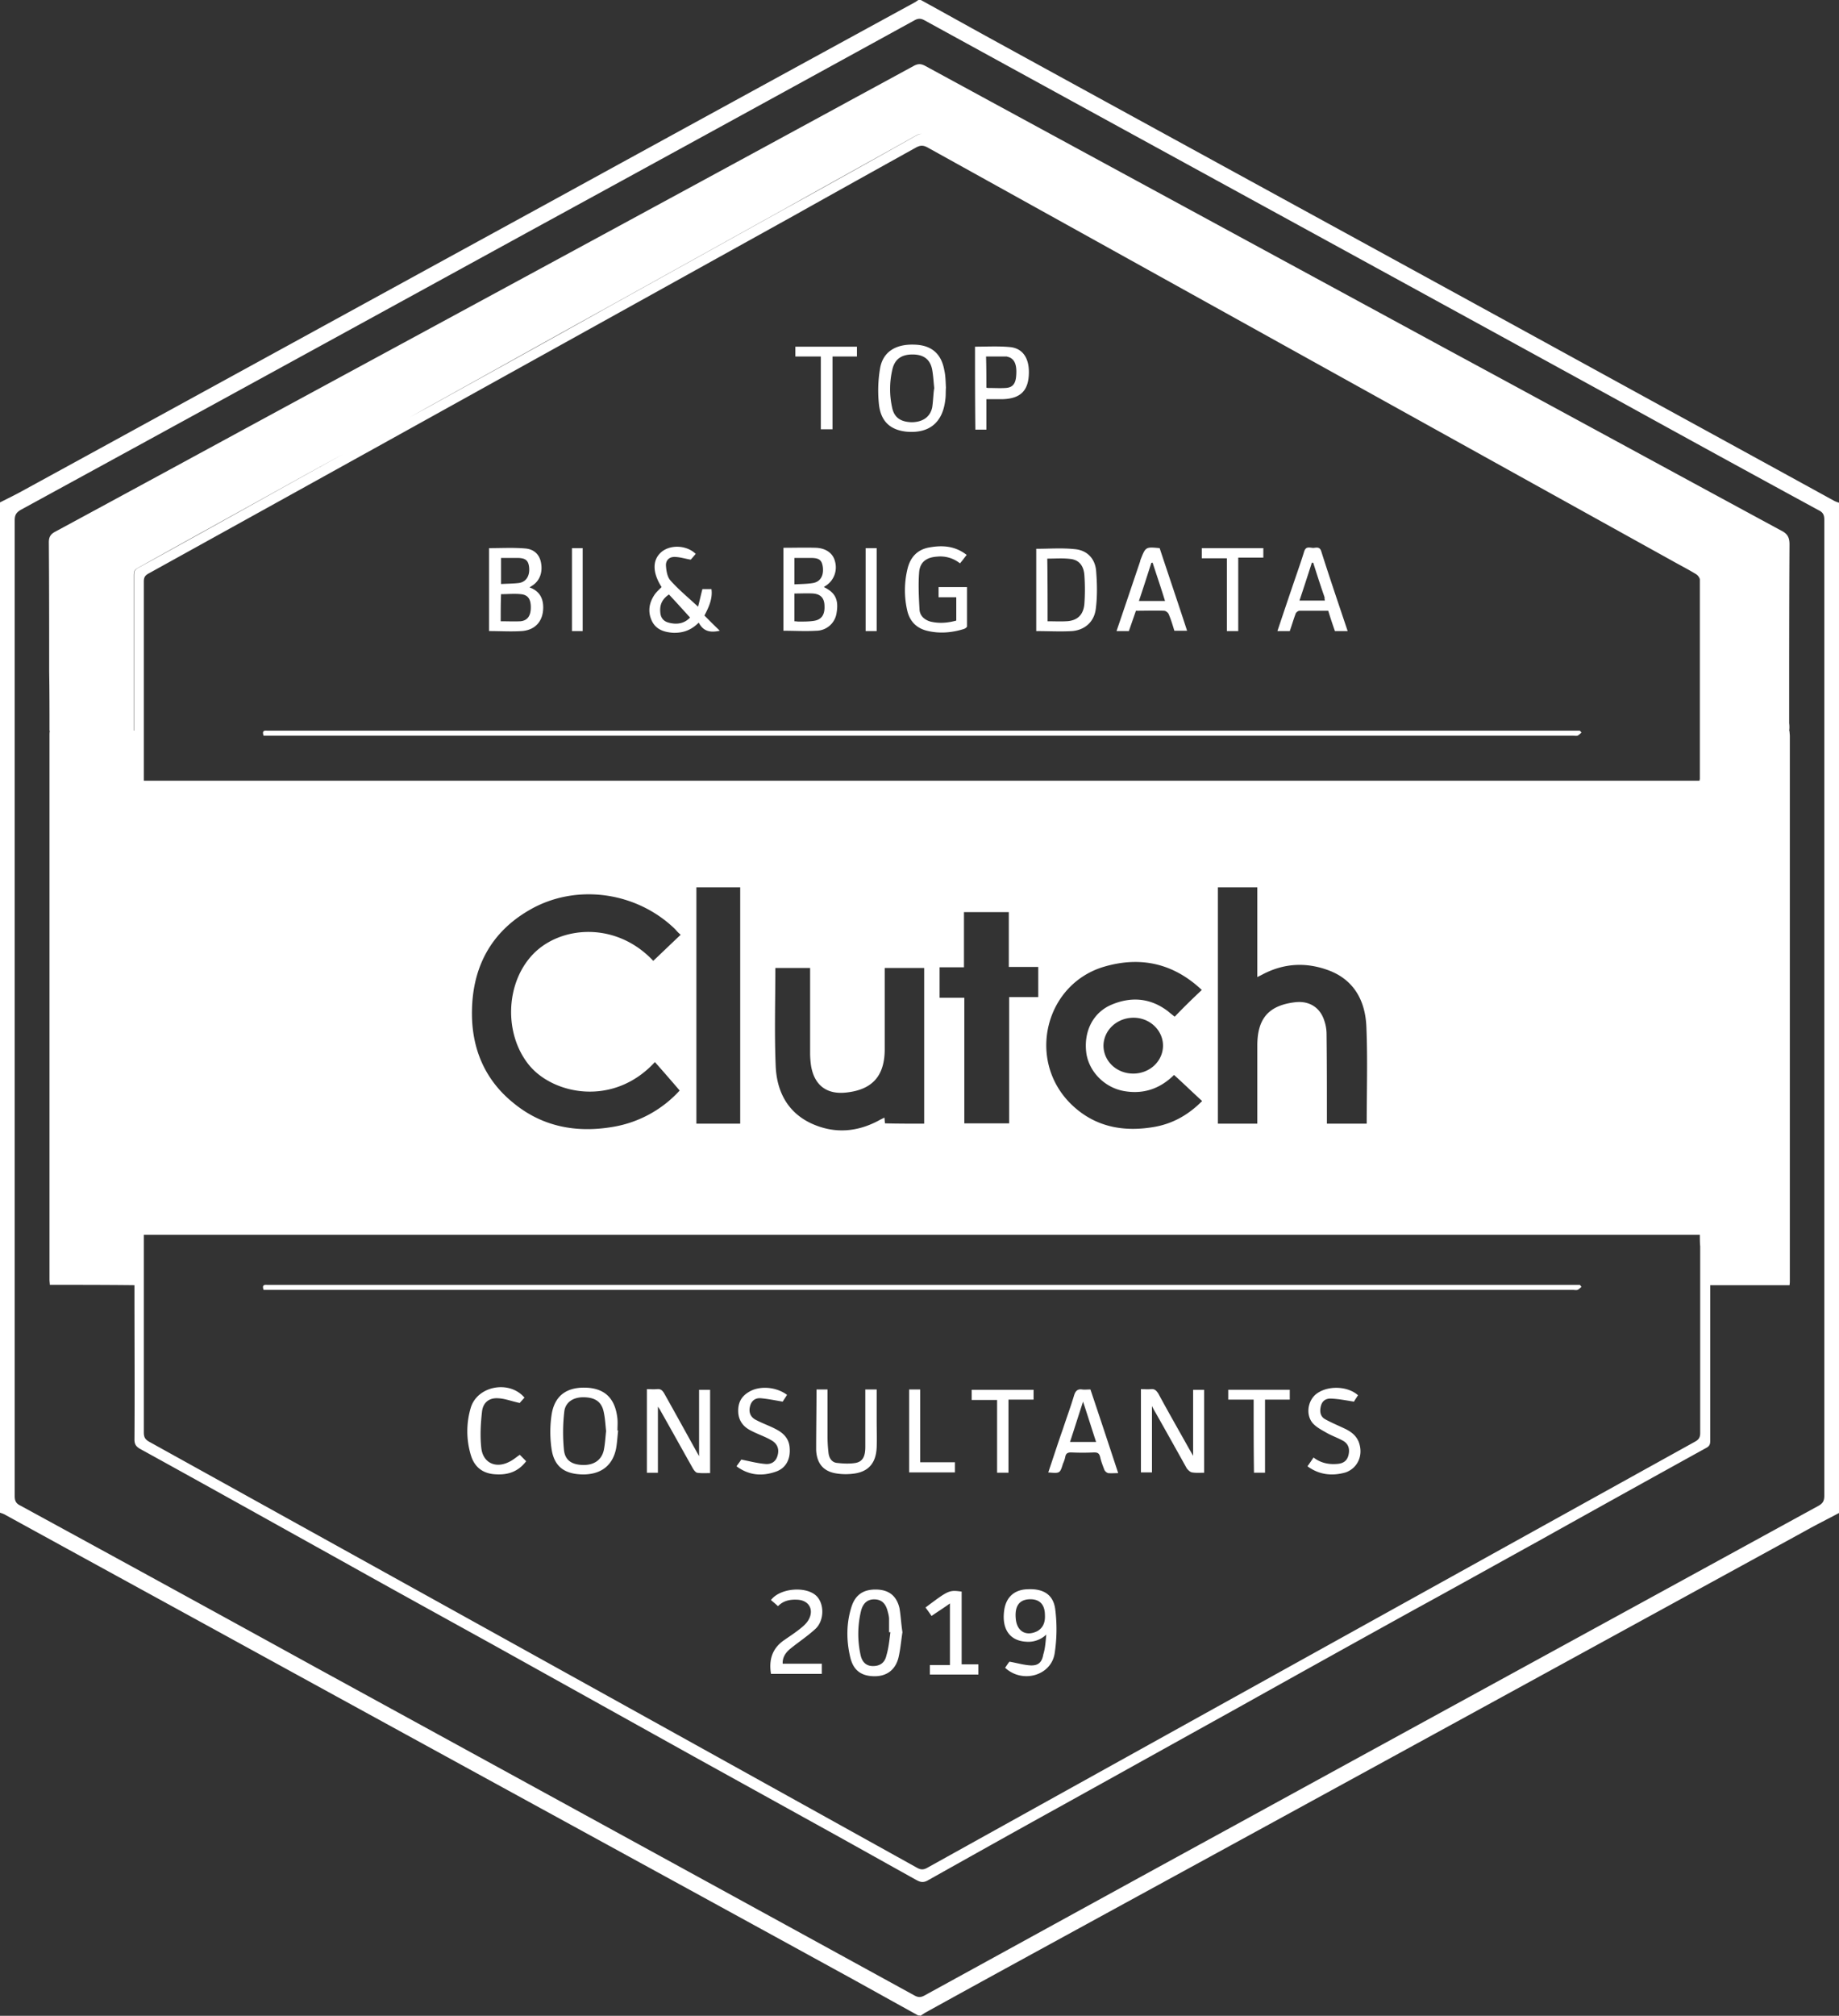 <svg xmlns="http://www.w3.org/2000/svg" xmlns:xlink="http://www.w3.org/1999/xlink" width="73" height="80"><rect width="100%" height="100%" fill="#333333" stroke="none"/><defs><path id="a" d="M1361.447 6337.986c-.903-.497-1.793-.994-2.695-1.492-7.887-4.326-15.787-8.639-23.674-12.966-3.28-1.8-6.573-3.6-9.852-5.4-.067-.042-.146-.068-.226-.095v-40.094c.292-.148.598-.296.89-.457 6.904-3.775 13.808-7.565 20.713-11.34 4.899-2.687 9.812-5.375 14.711-8.049.053-.026.093-.067.146-.093h.093c.903.496 1.793.994 2.695 1.49 7.887 4.327 15.787 8.64 23.674 12.967 3.28 1.8 6.573 3.6 9.852 5.401.067.04.146.068.226.094v40.094c-.452.242-.916.47-1.368.726-9.201 5.038-18.402 10.077-27.604 15.102-2.43 1.33-4.873 2.661-7.302 4.004-.067.041-.12.081-.186.121-.027-.013-.053-.013-.093-.013zM1325.584 6298v19.376c0 .188.053.295.226.376 3.917 2.136 7.82 4.273 11.724 6.422 7.927 4.34 15.853 8.68 23.767 13.02.146.08.252.08.398 0 4.116-2.257 8.245-4.528 12.375-6.785 7.7-4.22 15.402-8.425 23.103-12.644.172-.094.239-.188.239-.403v-38.737c0-.188-.053-.296-.226-.376a1504.22 1504.22 0 01-7.993-4.38c-9.162-5.026-18.336-10.037-27.498-15.063-.146-.08-.252-.08-.398 0a8537.81 8537.81 0 01-15.402 8.438c-6.692 3.669-13.384 7.337-20.076 10.991-.186.108-.239.215-.239.417V6298zm1.394 10.992c0-.068-.013-.135-.013-.202v-21.593c0-.067 0-.134.013-.2h-.013c0-.78 0-1.573-.013-2.352 0-1.707 0-3.413-.013-5.12 0-.228.08-.335.265-.43 2.709-1.464 5.404-2.929 8.1-4.393 7.66-4.152 15.308-8.29 22.943-12.442 1.01-.551 2.031-1.102 3.04-1.653.16-.08.266-.08.425 0 6.891 3.748 13.782 7.484 20.66 11.22 4.448 2.404 8.883 4.823 13.33 7.228.24.12.333.256.333.55-.014 2.366-.014 4.73-.014 7.095a1.15 1.15 0 010 .31h.014c0 .066.013.134.013.201v21.592c0 .068 0 .135-.013.202h-3.147v6.14c0 .134 0 .228-.146.31a1576.73 1576.73 0 00-6.652 3.694c-1.633.9-3.266 1.814-4.913 2.714a1848.422 1848.422 0 00-7.13 3.964c-2.35 1.304-4.713 2.62-7.063 3.923-1.727.954-3.453 1.922-5.179 2.89-.186.093-.305.04-.451-.041-1.089-.605-2.191-1.223-3.28-1.828l-5.536-3.063-7.967-4.434c-1.992-1.102-3.996-2.204-5.988-3.319-2.682-1.491-5.35-2.983-8.033-4.46-.16-.095-.212-.189-.212-.363.013-1.935 0-3.883 0-5.818v-.31c-1.169-.013-2.258-.013-3.36-.013zm3.346-21.996v-6.14c0-.135 0-.23.146-.31 2.218-1.222 4.435-2.458 6.652-3.695a381.58 381.58 0 001.517-.839l-1.53.84c-2.217 1.236-4.435 2.459-6.652 3.695-.146.08-.146.174-.146.309v6.139h.013zm11.711-12.859c2.377-1.317 4.753-2.633 7.13-3.964 2.35-1.303 4.714-2.62 7.064-3.923a941.783 941.783 0 005.178-2.889.415.415 0 01.177-.05.368.368 0 00-.19.05c-1.726.968-3.452 1.922-5.178 2.889-2.35 1.304-4.714 2.62-7.064 3.923-2.377 1.317-4.754 2.647-7.13 3.964l-.767.428.78-.428zm50.441 32.866h-61.767v7.846c0 .188.053.282.226.376 10.157 5.63 20.315 11.26 30.472 16.903.146.08.252.08.398 0a35103.61 35103.61 0 0130.486-16.917c.146-.08.199-.174.199-.336v-7.416c-.014-.135-.014-.283-.014-.457zm-.013-18.018c0-.027.013-.054.013-.081v-7.9c0-.068-.08-.175-.146-.215-.332-.202-.677-.377-1.009-.565-9.838-5.455-19.677-10.924-29.516-16.38-.159-.08-.265-.08-.425 0-1.62.901-3.24 1.801-4.846 2.702-8.55 4.743-17.088 9.486-25.639 14.216-.146.08-.186.16-.186.322v7.901h61.754zm-41.532 7.148c.372-.35.717-.686 1.089-1.035a1.588 1.588 0 01-.213-.215c-1.54-1.505-3.97-1.84-5.815-.753-1.5.874-2.23 2.245-2.257 3.978-.027 1.464.49 2.727 1.633 3.655 1.168.967 2.536 1.209 3.996.953a4.61 4.61 0 002.616-1.437 80.4 80.4 0 00-.983-1.129c-1.66 1.8-4.063 1.277-5.005.108-.996-1.236-.93-3.252.172-4.394 1.09-1.128 3.293-1.303 4.767.269zm28.321 6.462c0-1.29.04-2.566-.013-3.842-.04-1.035-.492-1.868-1.5-2.244-.904-.336-1.793-.282-2.643.174l-.186.094v-3.56h-1.566v9.378h1.566v-3.103c0-1.089.465-1.6 1.527-1.72.558-.054.983.228 1.142.766.053.161.08.336.08.51.013 1.089.013 2.177.013 3.279v.268h1.58zm-17.566 0v-6.18h-1.567v3.225c0 1.06-.491 1.612-1.54 1.72-.757.08-1.248-.283-1.381-1.048a3.487 3.487 0 01-.04-.525v-3.372h-1.38c0 1.303-.04 2.593.013 3.883.04 1.008.464 1.84 1.407 2.284.93.43 1.859.35 2.749-.148l.159-.08c.013.08.013.161.026.228.518.013 1.023.013 1.554.013zm11.02-5.307c-1.128-1.061-2.43-1.343-3.864-.927-2.35.685-3.093 3.682-1.354 5.429.943.94 2.111 1.155 3.373.926.717-.134 1.327-.483 1.858-1.02-.385-.35-.743-.7-1.115-1.035-.558.55-1.208.766-1.952.645-.77-.121-1.407-.74-1.527-1.492-.12-.846.24-1.612.983-1.935.783-.335 1.554-.282 2.257.256.08.067.16.134.266.214.358-.376.703-.711 1.075-1.06zm-7.648 5.294v-5.011h1.156v-1.196h-1.169v-2.177h-1.78v2.19h-.968v1.209h.982v4.985h1.78zm-10.675.013v-9.378h-1.74v9.378h1.74zm15.601-1.988c.65 0 1.169-.484 1.182-1.088.013-.618-.518-1.129-1.168-1.129-.651 0-1.182.484-1.195 1.102 0 .618.517 1.115 1.181 1.115zm17.792 8.465c-.053.04-.093.094-.16.12-.052.014-.119 0-.172 0h-51.982c-.04-.133-.04-.214.133-.2h52.115a.343.343 0 01.066.08zm-37.097 4.058c.132 0 .265.013.398 0 .146-.014.213.04.292.175.452.805.903 1.625 1.381 2.485v-2.633h.438v3.305c-.172 0-.345.013-.518-.014-.053-.013-.12-.094-.159-.16-.425-.753-.85-1.52-1.275-2.272a1.354 1.354 0 00-.12-.188v2.62h-.437v-3.318zm22.12 3.318c-.16 0-.319.014-.478-.013-.08-.013-.16-.094-.212-.161-.412-.739-.824-1.478-1.235-2.204a3.382 3.382 0 01-.146-.269v2.634h-.438v-3.305c.146 0 .265.013.398 0 .146-.014.212.054.292.175.398.738.823 1.478 1.235 2.216.04.068.08.135.146.256v-2.62h.438v3.291zm-23.262-1.68c-.027.243-.04.484-.08.713-.133.672-.584 1.021-1.274 1.035-.757 0-1.182-.296-1.288-1.008a4.649 4.649 0 010-1.357c.12-.793.637-1.129 1.447-1.075.704.054 1.089.457 1.168 1.236.014.162 0 .309 0 .47.014-.013.014-.013.027-.013zm-.478.028c-.027-.255-.04-.51-.093-.753-.08-.403-.332-.577-.77-.59-.425-.014-.757.187-.797.577a7.129 7.129 0 00-.013 1.505c.04.417.305.59.743.605.439.013.744-.188.837-.578.053-.256.066-.524.093-.766zm11.764 7.981c-.053.336-.08.685-.16 1.021-.132.497-.49.739-.982.726-.505-.013-.81-.242-.93-.753-.159-.671-.159-1.357.054-2.015.159-.484.49-.686.995-.672.478.013.784.242.903.726.053.295.067.631.12.967zm-.478 0h-.053v-.524c0-.094-.027-.202-.053-.296-.08-.322-.24-.47-.505-.483-.279-.014-.478.134-.558.47a3.88 3.88 0 00-.013 1.746c.067.296.24.43.491.43.266 0 .465-.12.531-.416.093-.309.12-.618.16-.927zm6.267-6.342c.199-.591.385-1.169.584-1.733.146-.444.305-.874.438-1.317.053-.174.133-.269.319-.242.106.014.212 0 .332 0 .371 1.102.73 2.19 1.102 3.32-.146 0-.279.012-.399 0a.261.261 0 01-.146-.122c-.066-.175-.132-.336-.172-.524-.04-.148-.106-.175-.24-.175-.305.014-.61.014-.915 0-.133 0-.2.04-.226.162a1.17 1.17 0 01-.093.282c-.12.39-.12.39-.584.35zm1.38-2.808c-.185.564-.345 1.075-.517 1.599h1.035c-.172-.524-.331-1.035-.517-1.6zm-1.46 9.244a1.029 1.029 0 01-.81.282c-.637-.04-.956-.497-.863-1.222.067-.538.399-.847.943-.86.637-.027 1.022.228 1.089.82a6.308 6.308 0 01-.027 1.732c-.146.888-1.288 1.196-1.965.565.066-.094.133-.202.173-.242.305.054.57.134.836.148.306.013.452-.121.505-.43.08-.255.093-.524.12-.793zm-.053-.766c0-.456-.239-.672-.677-.631-.372.04-.531.309-.478.792.053.484.411.686.85.47.239-.134.318-.362.305-.63zm-9.068-8.962h.438v1.854c0 .229.013.444.04.672.026.215.146.377.345.39.239.027.491.04.73 0 .279-.054.385-.255.385-.632v-2.284h.451v1.25c0 .349.014.698 0 1.048-.026.59-.292.94-.85 1.034-.252.04-.517.04-.756 0-.505-.08-.77-.39-.797-.927 0-.806.014-1.585.014-2.405zm19.49 3.05c.094-.134.16-.228.24-.35.279.216.597.283.93.256.212-.013.384-.094.45-.322.067-.242.027-.457-.198-.592-.213-.12-.452-.201-.664-.322-.186-.107-.399-.215-.545-.376-.279-.323-.212-.847.093-1.129.425-.376 1.262-.376 1.7.014-.067.107-.133.201-.16.255-.331-.054-.61-.108-.902-.121-.2-.013-.359.08-.412.295-.053.215-.027.417.173.525.239.134.504.242.756.363.293.134.531.322.611.658.12.47-.106.927-.557 1.088-.518.148-1.036.107-1.514-.242zm-20.659-2.835c-.066.108-.133.202-.173.269-.305-.054-.584-.108-.85-.134-.225-.027-.398.093-.45.335-.054.229.026.417.238.524.252.135.531.229.784.363.318.161.544.39.557.78.027.43-.159.779-.557.913-.545.188-1.063.148-1.554-.215.08-.12.16-.215.186-.268.332.067.637.147.943.174.239.027.438-.08.504-.35.067-.241-.013-.456-.252-.59-.252-.148-.544-.242-.797-.376-.305-.148-.504-.39-.517-.753-.014-.403.159-.658.504-.833.412-.202 1.022-.148 1.434.161zm-.358 8.385a15.33 15.33 0 00-.28-.242c.36-.484 1.421-.565 1.82-.148.305.322.292.967-.053 1.29-.306.282-.65.51-.97.766-.185.147-.345.335-.332.618h1.554v.403h-2.018c-.093-.565.053-1.021.53-1.344.213-.148.439-.295.638-.457.12-.094.24-.202.319-.336.239-.416.013-.792-.452-.806-.292-.013-.544.04-.756.256zm-10.25-6.007l.252.256c-.346.456-.797.564-1.315.51-.451-.054-.743-.309-.876-.739a3.267 3.267 0 010-1.92c.279-.848 1.527-1.076 2.124-.377-.08.094-.16.174-.186.214-.318-.067-.584-.174-.85-.187-.358-.027-.61.16-.65.537-.053.47-.08.967-.027 1.438.067.59.571.82 1.102.55.147-.066.266-.174.425-.282zm16.105 6.06c.916-.685.93-.699 1.434-.631v2.888h.664v.404h-1.925v-.377h.796v-2.445c-.239.175-.478.322-.73.497-.08-.12-.16-.228-.24-.336zm4.289-8.64v.39h-.996v2.902h-.452v-2.888h-1.009v-.403h2.457zm-4.94-.013h.438v2.889h1.381v.403h-1.819v-3.292zm13.676.403h-1.009v-.39h2.443v.39h-.982v2.902h-.439c-.013-.967-.013-1.921-.013-2.902zm13.012-26.47c-.053.041-.093.094-.16.121-.052.014-.119 0-.172 0h-51.982c-.04-.134-.04-.215.133-.2h52.115c.026.026.053.052.066.08zm-43.364-4.03v-3.292c.478 0 .956-.027 1.434.013.345.027.557.228.624.538.08.376-.027.712-.306.913-.04.027-.08.054-.146.094.385.135.545.417.545.793 0 .537-.306.9-.85.94-.425.028-.85 0-1.301 0zm.464-.39c.28 0 .532.013.784 0 .279-.027.411-.215.411-.551 0-.322-.106-.497-.398-.524-.252-.027-.518 0-.783 0-.014.35-.014.699-.014 1.075zm.014-2.513v1.035c.252-.014.478-.014.703-.04.293-.04.439-.282.412-.605-.026-.296-.146-.39-.478-.39h-.637zm11.206-.403c.438 0 .863-.013 1.288 0 .398.014.677.215.757.524a.867.867 0 01-.359.981c-.026.013-.053.04-.08.054.452.215.598.497.505 1.035a.821.821 0 01-.81.698c-.425.027-.85 0-1.3 0v-3.292zm.438 1.814v1.102c.066 0 .12.013.173.013.199 0 .398 0 .584-.027.305-.04.451-.228.438-.577 0-.323-.146-.484-.451-.51-.24-.014-.478 0-.744 0zm0-.363c.252-.013.505-.013.744-.053.292-.054.425-.296.385-.632-.04-.282-.146-.363-.478-.363h-.65v1.048zm6.015-7.806c-.013.16 0 .336-.027.497-.106.9-.65 1.33-1.54 1.25-.624-.067-1.009-.39-1.089-1.062-.053-.47-.04-.967.04-1.438.106-.658.611-.98 1.355-.954.677.014 1.075.35 1.195 1.008.053.228.053.457.066.699.013 0 0 0 0 0zm-.465.013c-.026-.255-.04-.497-.08-.725-.08-.417-.345-.605-.783-.605-.438 0-.704.188-.797.591a3.388 3.388 0 00-.013 1.505c.08.403.332.578.77.592.438 0 .744-.202.824-.592.04-.268.04-.524.08-.766zm4.05 9.648v-3.266c.518 0 1.022-.04 1.527.014.491.04.81.376.85.86.04.497.053 1.008-.014 1.518-.066.511-.438.833-.942.874-.465.027-.93 0-1.421 0zm.451-.39c.266 0 .492.013.73 0 .439-.014.69-.242.73-.685a8.199 8.199 0 000-1.142c-.026-.376-.212-.605-.544-.645-.305-.04-.61-.014-.929-.014.013.833.013 1.64.013 2.486zm-3.213-2.634c-.093.121-.172.229-.265.336a1.244 1.244 0 00-.903-.268c-.412.026-.678.201-.717.605-.04.496-.014.994.013 1.49.013.256.2.417.438.484.345.081.677.054 1.022-.04v-.927h-.703v-.403h1.128v1.558c0 .041-.08.094-.132.108-.478.148-.97.188-1.46.067-.426-.107-.691-.39-.784-.82a3.59 3.59 0 01.026-1.68c.12-.442.399-.725.85-.805.518-.094 1.022-.067 1.487.295zm-10.41 2.406c.2.201.399.402.611.604-.358.08-.65.04-.836-.323-.306.31-.638.417-1.023.404-.371-.027-.69-.135-.85-.497-.159-.363-.092-.712.133-1.035.08-.108.173-.188.266-.282-.372-.578-.372-1.088 0-1.398.359-.295.996-.268 1.354.081-.08.094-.159.188-.199.229-.239-.04-.438-.108-.65-.108-.213 0-.346.148-.332.35.013.2.053.443.172.577.332.376.73.699 1.102 1.048.053-.201.106-.443.173-.699h.358c.053.363-.093.7-.278 1.049zm-.57.08c-.293-.322-.558-.618-.837-.914-.265.175-.372.404-.345.7.013.214.12.362.332.416.345.094.637.026.85-.202zm18.641-2.754c.359 1.088.73 2.177 1.089 3.278h-.505c-.066-.215-.132-.443-.225-.658-.027-.067-.12-.134-.186-.134-.372-.014-.744 0-1.115 0l-.28.806h-.49c.318-.927.623-1.84.929-2.741.013-.027.013-.068.026-.094.2-.51.2-.51.757-.457zm-.279.578c-.013 0-.04 0-.053.013-.16.497-.318.994-.491 1.505h1.036c-.16-.524-.332-1.021-.492-1.518zm7.741 2.714h-.504a19.045 19.045 0 01-.266-.806h-1.142c-.053 0-.146.067-.159.134-.08.215-.146.443-.226.672h-.491c.239-.712.478-1.425.717-2.123.12-.35.239-.686.345-1.035.08-.255.266-.12.412-.148.106-.013.212-.027.265.134.332 1.049.69 2.097 1.05 3.172zm-1.367-2.714h-.053c-.16.497-.32.994-.492 1.504h1.01c-.014-.053-.014-.094-.014-.134-.16-.457-.305-.913-.451-1.37zm-13.424-8.573c.465 0 .916-.027 1.368.014.517.04.783.43.77 1.034-.014.699-.332 1.008-1.023 1.035h-.664v1.209h-.438c-.013-1.102-.013-2.19-.013-3.292zm.451 1.626c.04.013.067.013.093.013.226 0 .439.014.664 0 .28-.013.399-.161.425-.47.04-.457-.066-.698-.332-.766-.013 0-.026-.013-.053-.013h-.81c.013.43.013.833.013 1.236zm-6.572-1.236h-1.01v-.39h2.444v.39h-.97v2.889h-.464v-2.89zm16.57 10.897h-.451v-2.889h-.996v-.403h2.443v.376h-.996v2.916zm-14.353 0h-.438v-3.292h.438v3.292zm-11.67-3.292v3.292h-.425v-3.292h.424z"/></defs><use fill="#fff" xlink:href="#a" transform="translate(-1325 -6258)"/></svg>